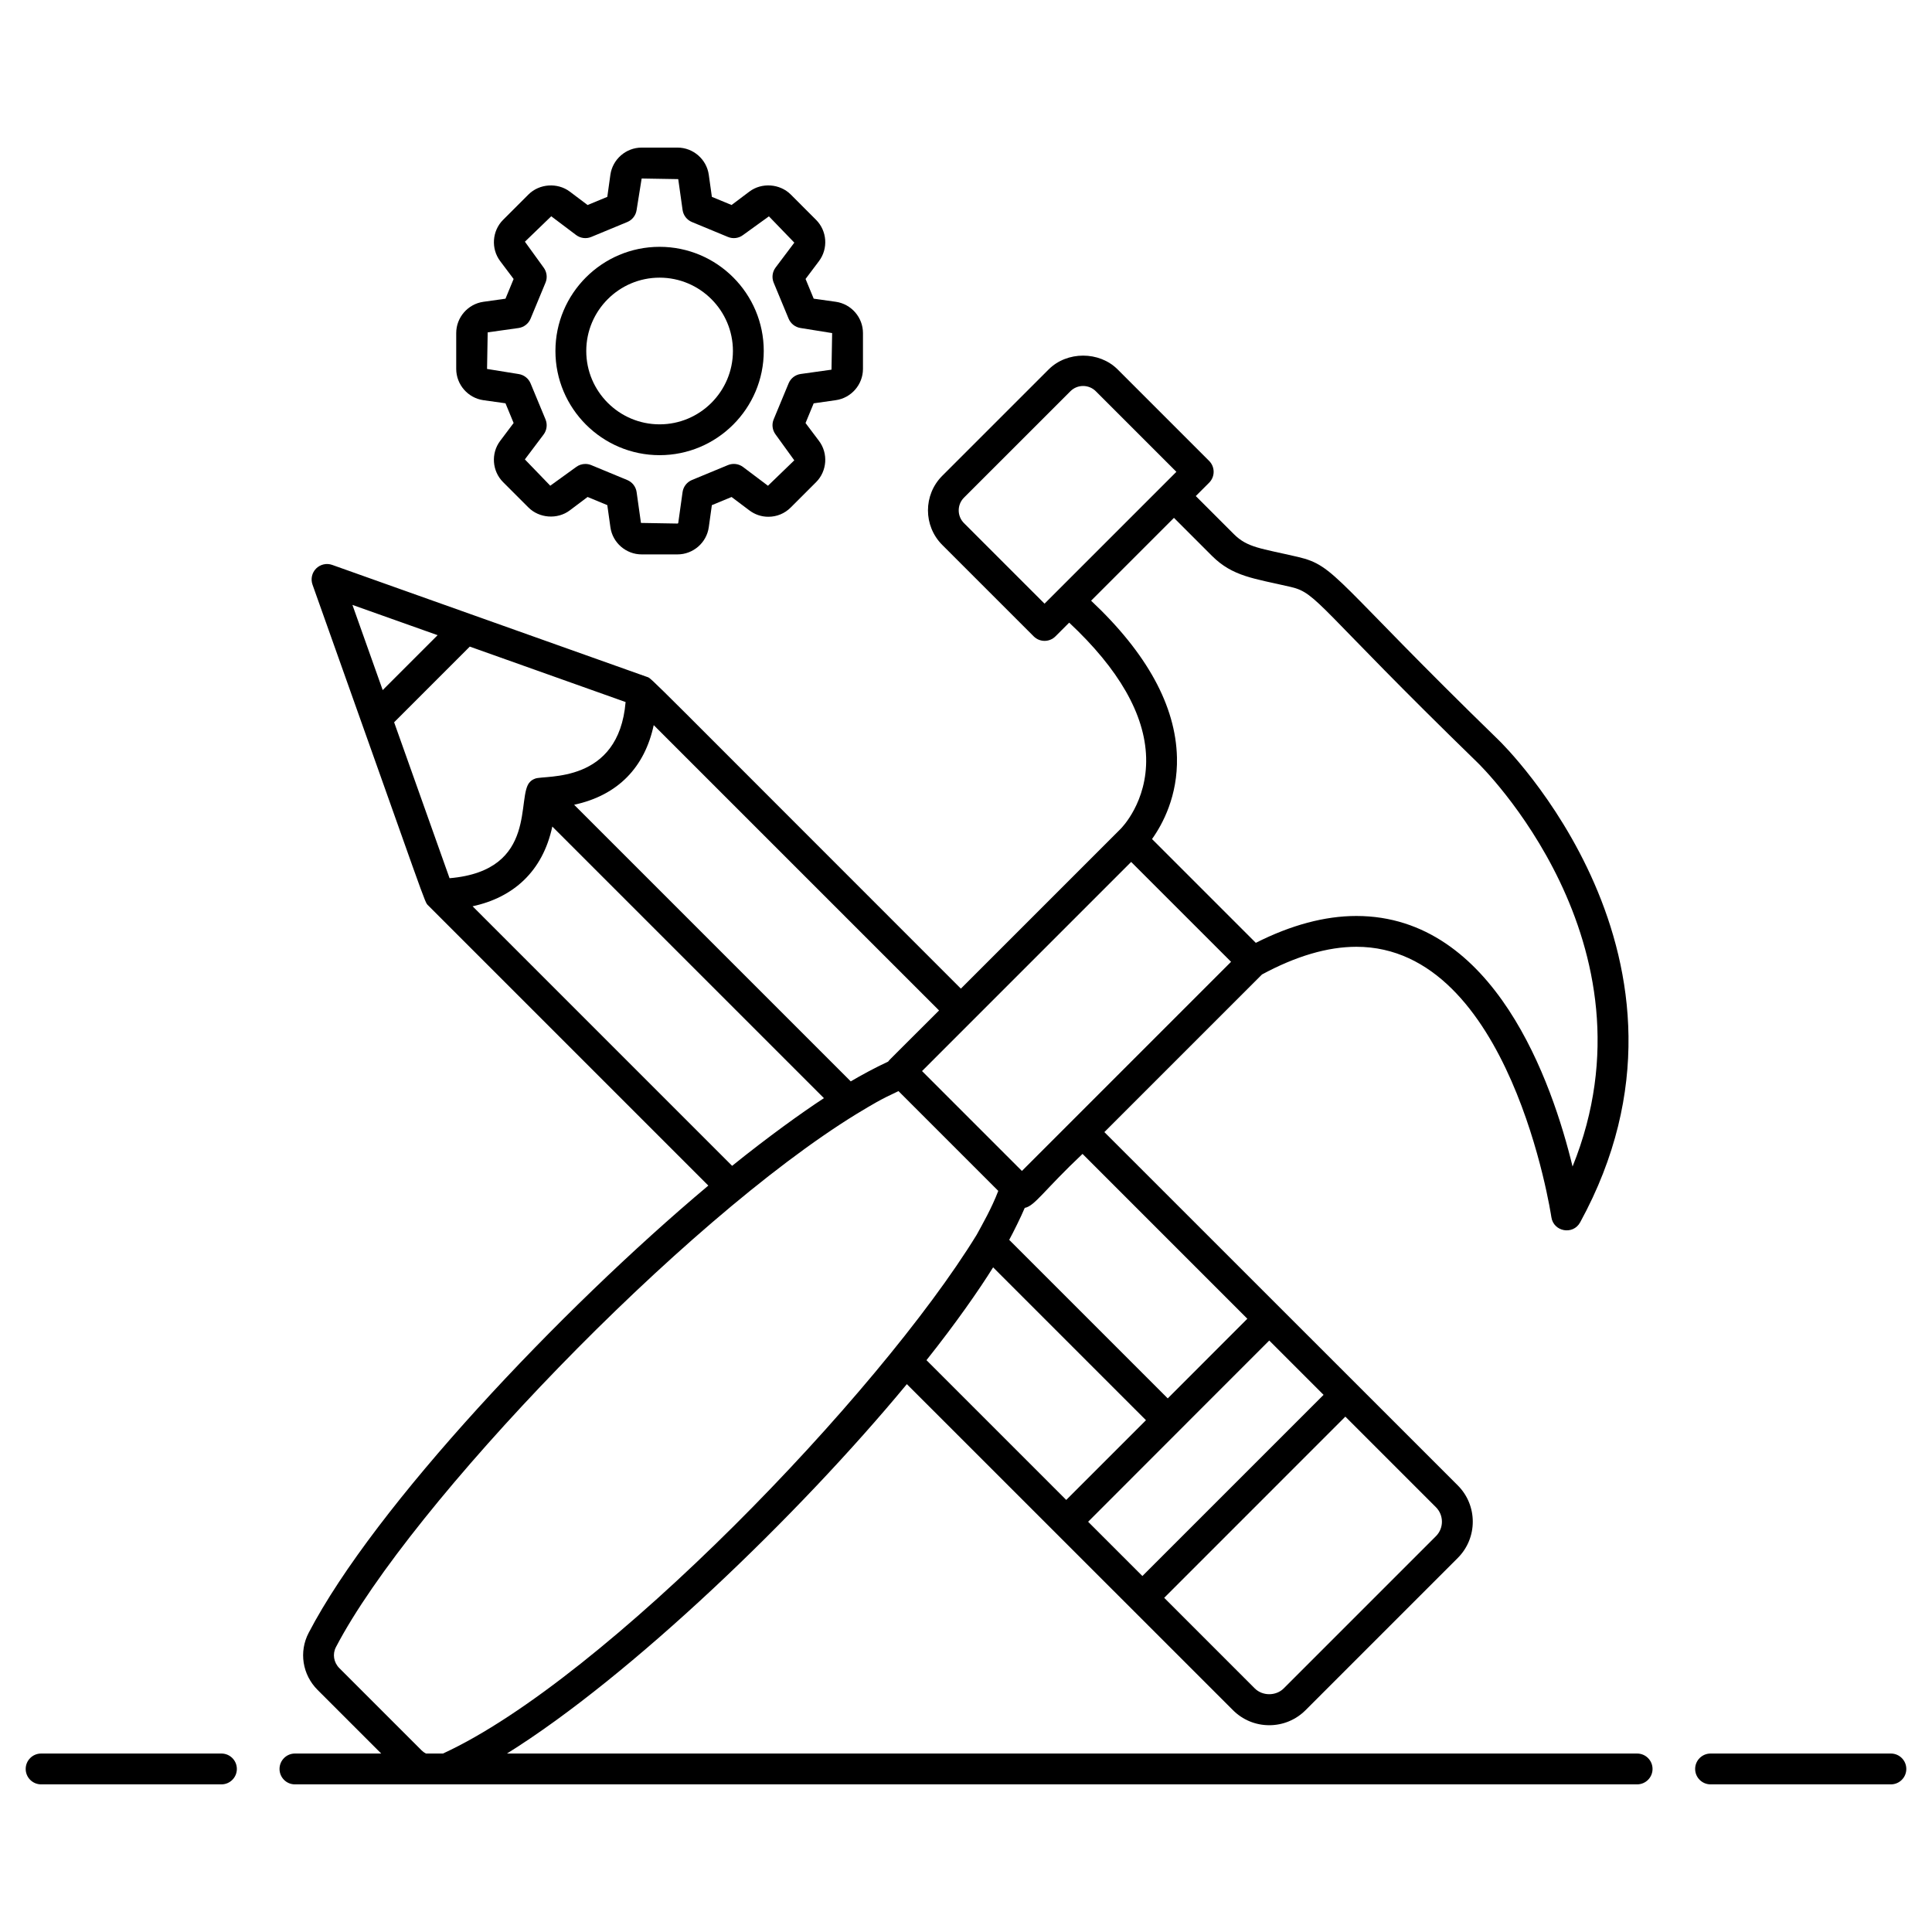 <svg height='100px' width='100px'  fill="#000000" xmlns="http://www.w3.org/2000/svg" xmlns:xlink="http://www.w3.org/1999/xlink" version="1.1" x="0px" y="0px" viewBox="0 0 94 94" enable-background="new 0 0 94 94" xml:space="preserve"><g><g><path d="M92,85.317h-8.774c-0.414,0-0.75,0.336-0.75,0.75s0.336,0.75,0.75,0.75H92c0.414,0,0.75-0.336,0.75-0.75    S92.414,85.317,92,85.317z"></path></g><g><path d="M2,86.817h8.774c0.414,0,0.75-0.336,0.75-0.75s-0.336-0.75-0.75-0.75H2c-0.414,0-0.75,0.336-0.75,0.75    S1.586,86.817,2,86.817z"></path></g><g><path d="M14.348,86.817c0.118,0.001,65.164,0,65.305,0c0.414,0,0.75-0.336,0.75-0.75    s-0.336-0.75-0.75-0.75H24.666c6.01-3.746,14.181-11.594,19.456-17.973    c21.431,21.426,7.269,7.266,15.868,15.864c0.472,0.471,1.098,0.731,1.765,0.731    s1.293-0.26,1.765-0.731l7.407-7.407c0.973-0.973,0.973-2.557,0-3.53    c-0.54-0.542-16.489-16.485-17.195-17.19l7.669-7.669c1.647-0.89,3.192-1.347,4.593-1.347    c7.486,0,9.468,13.023,9.487,13.155c0.104,0.709,1.053,0.885,1.4,0.252    c7.005-12.805-3.848-23.351-3.951-23.45c-8.023-7.804-7.932-8.495-9.78-8.925    c-1.815-0.423-2.454-0.446-3.122-1.114l-1.848-1.848l0.649-0.649c0.293-0.293,0.293-0.768,0-1.061    l-4.449-4.449c-0.896-0.897-2.464-0.899-3.36,0l-5.176,5.175c-0.926,0.927-0.926,2.434,0,3.361    l4.449,4.449c0.146,0.146,0.338,0.22,0.53,0.22s0.384-0.073,0.53-0.22l0.667-0.667    c2.415,2.259,3.684,4.463,3.744,6.557c0.062,2.165-1.196,3.434-1.247,3.484    c-0.001,0.001-0.001,0.002-0.002,0.003c-0.001,0.001-0.003,0.001-0.004,0.003l-7.76,7.76    c-15.614-15.605-15.017-15.077-15.269-15.166l-15.32-5.45c-0.272-0.097-0.575-0.028-0.781,0.176    c-0.205,0.205-0.273,0.509-0.177,0.782c5.667,15.917,5.436,15.418,5.627,15.609l13.632,13.632    c-7.188,6.031-16.24,15.611-19.445,21.76c-0.482,0.92-0.308,2.037,0.434,2.778l3.095,3.095    h-4.197c-0.414,0-0.75,0.336-0.75,0.75S13.934,86.817,14.348,86.817z M46.902,25.452    c-0.342-0.342-0.342-0.898,0-1.24l5.176-5.175c0.166-0.166,0.386-0.257,0.619-0.257    c0.234,0,0.454,0.091,0.62,0.257l3.919,3.919l-6.415,6.415L46.902,25.452z M48.319,61.662    c0.215,0.215,0.499,0.499,7.437,7.437l-3.879,3.879l-6.8-6.8    C46.493,64.4,47.65,62.739,48.319,61.662z M44.861,52.112    c10.994-10.995,10.098-10.099,10.175-10.175l4.86,4.859c-1.101,1.101,3.266-3.266-10.176,10.176    C49.619,56.871,44.537,51.788,44.861,52.112z M69.865,74.741l-7.407,7.407    c-0.377,0.376-1.031,0.376-1.408,0l-4.407-4.408c3.083-3.083,5.732-5.732,8.814-8.815l4.408,4.408    C70.253,73.721,70.253,74.353,69.865,74.741z M55.582,76.68l-2.64-2.64    c17.222-17.237-1.328,1.328,8.812-8.818l2.643,2.643C61.314,70.948,58.665,73.597,55.582,76.68z     M60.688,64.162c-0.1,0.101-4.129,4.133-3.872,3.876c-2.029-2.03-5.857-5.857-7.714-7.714    c0.201-0.369,0.567-1.105,0.756-1.555c0.491-0.092,0.937-0.859,2.812-2.627L60.688,64.162z     M53.087,29.227l4.031-4.031l1.848,1.848c1.012,1.011,2.038,1.096,3.843,1.515    c1.294,0.301,1.289,0.966,9.08,8.545c0.096,0.092,9.023,8.765,4.623,19.653    c-0.985-4.069-3.795-12.191-10.52-12.191c-1.53,0-3.173,0.439-4.891,1.307l-5.05-5.05    c0.519-0.727,1.256-2.095,1.213-3.973C57.205,34.339,55.801,31.777,53.087,29.227z M43.211,51.653    c-0.635,0.29-1.379,0.701-1.818,0.961l-6.892-6.892l-6.567-6.567    c2.146-0.462,3.436-1.837,3.872-3.875l13.883,13.883C43.378,51.478,43.28,51.552,43.211,51.653z     M21.873,42.729l-2.697-7.587l3.681-3.682l7.581,2.697c-0.335,3.992-3.898,3.542-4.393,3.723    c-0.152,0.056-0.197,0.105-0.249,0.153C25.081,38.691,26.252,42.354,21.873,42.729z M21.292,30.904    l-2.672,2.672l-1.473-4.145L21.292,30.904z M26.872,40.215c2.37,2.37,6.438,6.438,13.216,13.215    c-1.07,0.699-2.723,1.888-4.467,3.293L22.993,44.094C24.975,43.668,26.407,42.397,26.872,40.215z     M20.51,85.161l-4-4c-0.275-0.275-0.342-0.686-0.165-1.023c3.597-6.899,16.875-20.748,25.328-25.938    l0-0c0.823-0.495,1.124-0.685,2.042-1.113l4.855,4.855    c-0.321,0.844-0.781,1.64-1.049,2.133l-0,0c-4.76,7.758-18.089,21.616-25.967,25.241    h-0.832C20.645,85.276,20.573,85.225,20.51,85.161z"></path></g><g><path d="M40.665,19.47c0.754-0.106,1.322-0.76,1.322-1.521v-1.745c0-0.761-0.568-1.414-1.322-1.521    l-1.075-0.151l-0.396-0.959l0.652-0.868c0.458-0.608,0.397-1.472-0.141-2.009l-1.233-1.234    c-0.529-0.527-1.413-0.591-2.01-0.141l-0.868,0.653l-0.958-0.396l-0.151-1.076    c-0.105-0.753-0.76-1.321-1.521-1.321h-1.745c-0.761,0-1.414,0.568-1.521,1.321l-0.15,1.076    l-0.959,0.397l-0.867-0.653c-0.599-0.45-1.484-0.386-2.01,0.141l-1.235,1.234    c-0.536,0.538-0.597,1.401-0.14,2.009l0.653,0.868l-0.396,0.959l-1.075,0.151    c-0.754,0.106-1.322,0.76-1.322,1.521v1.747c0.002,0.76,0.57,1.413,1.322,1.519l1.075,0.151    l0.396,0.959l-0.652,0.867c-0.459,0.606-0.399,1.471,0.14,2.01l1.233,1.233    c0.527,0.528,1.412,0.592,2.01,0.142l0.868-0.653l0.959,0.397l0.151,1.076    c0.105,0.753,0.759,1.321,1.52,1.321h1.745c0.761,0,1.415-0.568,1.521-1.321l0.15-1.075    l0.959-0.397l0.868,0.653c0.269,0.202,0.587,0.309,0.923,0.309c0.411,0,0.797-0.16,1.086-0.45    l1.235-1.234c0.537-0.538,0.598-1.402,0.14-2.009l-0.653-0.867l0.396-0.959L40.665,19.47z     M38.957,18.196c-0.263,0.037-0.486,0.21-0.588,0.456l-0.726,1.75    c-0.103,0.246-0.066,0.526,0.094,0.739l0.908,1.256l-1.28,1.237l-1.21-0.911    c-0.212-0.16-0.492-0.196-0.738-0.094l-1.751,0.725c-0.245,0.102-0.419,0.325-0.456,0.588L33,25.442    c-0.003,0.018-0.019,0.031-0.036,0.031l-1.779-0.03l-0.211-1.5    c-0.037-0.263-0.211-0.487-0.456-0.588l-1.751-0.725c-0.093-0.039-0.19-0.057-0.287-0.057    c-0.16,0-0.319,0.051-0.451,0.151l-1.256,0.908l-1.236-1.28l0.911-1.21    c0.159-0.212,0.195-0.493,0.093-0.738l-0.726-1.75c-0.102-0.245-0.325-0.418-0.588-0.456    l-1.53-0.247l0.031-1.78l1.499-0.211c0.263-0.037,0.486-0.21,0.588-0.456l0.726-1.75    c0.103-0.245,0.066-0.526-0.093-0.738l-0.909-1.256l1.281-1.237l1.209,0.911    c0.212,0.16,0.491,0.197,0.738,0.094l1.751-0.725c0.245-0.102,0.419-0.325,0.456-0.588    l0.245-1.53l1.78,0.03l0.211,1.5c0.037,0.263,0.211,0.487,0.456,0.588l1.75,0.725    c0.248,0.103,0.527,0.067,0.738-0.094l1.257-0.908l1.236,1.28l-0.911,1.21    c-0.159,0.212-0.195,0.493-0.093,0.738l0.726,1.75c0.102,0.245,0.325,0.418,0.588,0.456    l1.53,0.246l-0.031,1.78L38.957,18.196z"></path></g><g><path d="M32.092,12.009c-2.795,0-5.068,2.273-5.068,5.068s2.273,5.069,5.068,5.069    s5.068-2.274,5.068-5.069S34.887,12.009,32.092,12.009z M32.092,20.646    c-1.968,0-3.568-1.601-3.568-3.569s1.601-3.568,3.568-3.568s3.568,1.601,3.568,3.568    S34.06,20.646,32.092,20.646z"></path></g></g></svg>